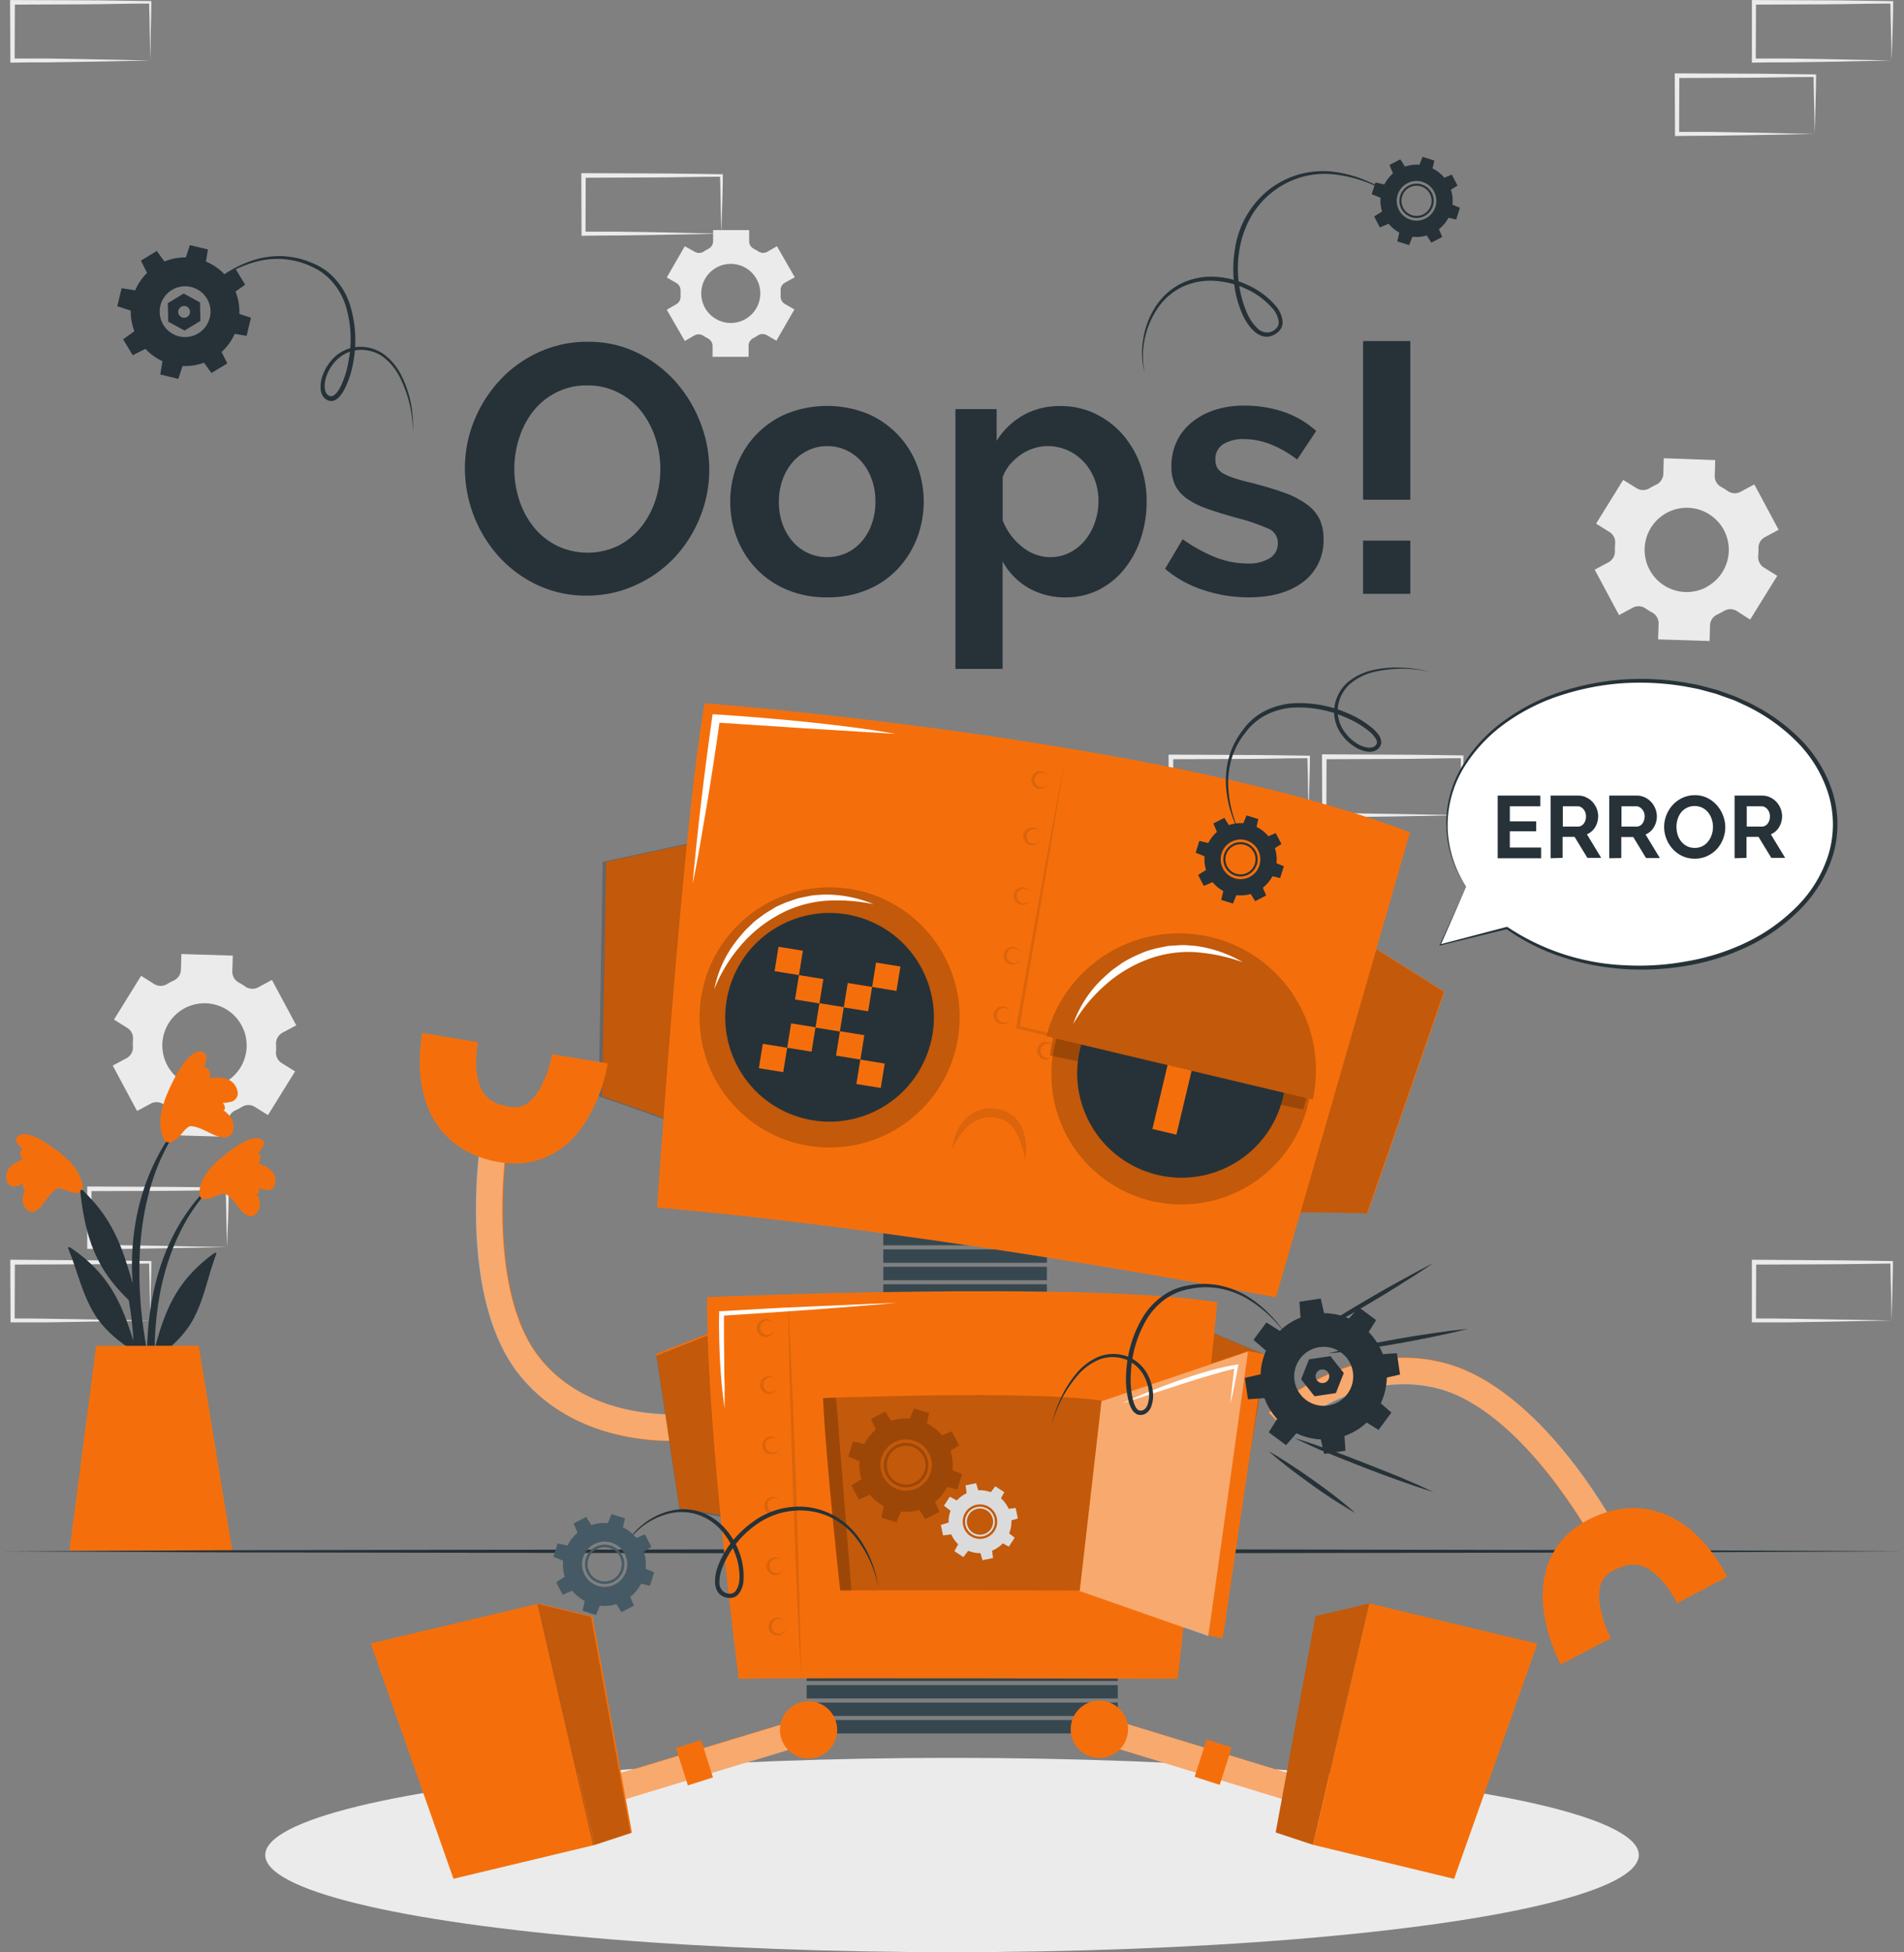 <svg xmlns="http://www.w3.org/2000/svg" viewBox="0 0 413.25 423.54"><rect x="0" y="0" width="413.25" height="423.54" fill="#808080" stroke="none"/><defs><style>.cls-1{fill:#ebebeb;}.cls-2{fill:#263238;}.cls-3,.cls-4{fill:#f46f0c;}.cls-4,.cls-7{opacity:0.1;}.cls-5{fill:#37474f;}.cls-10,.cls-6{opacity:0.2;}.cls-8,.cls-9{fill:#fff;}.cls-9{opacity:0.4;}.cls-11{fill:#dbdbdb;}.cls-12{fill:#455a64;}</style></defs><g id="Background_Complete" data-name="Background Complete"><path class="cls-1" d="M92.64,317.14l-14.84.28-7.51.12c-2.51,0-5,0-7.55,0H62.3v-.45l0-12.63V304h.5l14.95.07c5,0,10,.11,15,.16h.27v.27c0,2.14-.09,4.27-.13,6.38Zm0,0-.15-6.37c0-2.1-.11-4.19-.13-6.26l.28.27c-5,.06-10,.16-15,.17L62.74,305l.5-.5-.05,12.63-.45-.44c2.47,0,4.93,0,7.4.05l7.43.12Z" transform="translate(-43.37 -46.58)"/><path class="cls-1" d="M76,333.07l-14.83.28-7.52.12c-2.51,0-5,0-7.55,0h-.44v-.45l-.06-12.63v-.5h.5L61,320c5,0,10,.12,14.95.17h.27v.27c0,2.14-.08,4.27-.13,6.38Zm0,0-.14-6.37c0-2.1-.11-4.19-.13-6.26l.27.27c-5,.06-10,.16-14.95.17l-14.95.06.5-.5-.05,12.63-.45-.44c2.47,0,4.93,0,7.4.05l7.44.12Z" transform="translate(-43.37 -46.58)"/><path class="cls-1" d="M76,59.71,61.13,60l-7.52.11c-2.51,0-5,0-7.55.06h-.44v-.45l-.06-12.63v-.5h.5L61,46.64c5,0,10,.12,14.95.17h.27v.27c0,2.14-.08,4.27-.13,6.38Zm0,0-.14-6.37c0-2.1-.11-4.19-.13-6.26l.27.27c-5,0-10,.16-14.95.17l-14.95.06.5-.5-.05,12.63-.45-.44c2.47,0,4.93,0,7.4,0l7.44.12Z" transform="translate(-43.37 -46.58)"/><path class="cls-1" d="M453.94,59.71,439.1,60l-7.51.11c-2.51,0-5,0-7.55.06h-.44v-.45l0-12.63v-.5h.5l14.95.06c5,0,10,.12,14.95.17h.27v.27c0,2.14-.09,4.27-.13,6.38Zm0,0-.14-6.37c-.05-2.1-.12-4.19-.14-6.26l.28.27c-5,0-10,.16-14.95.17L424,47.58l.5-.5-.05,12.63-.45-.44c2.47,0,4.93,0,7.4,0l7.43.12Z" transform="translate(-43.37 -46.58)"/><path class="cls-1" d="M437.26,75.64l-14.83.28-7.52.11c-2.51,0-5,0-7.55.06h-.44v-.45L406.86,63v-.5h.5l14.95.06c5,0,10,.12,14.95.17h.28V63c0,2.14-.08,4.27-.13,6.38Zm0,0-.14-6.37c-.05-2.11-.11-4.19-.13-6.26l.27.27c-5,0-10,.16-14.95.17l-14.95.06.5-.5-.05,12.63-.45-.44c2.47,0,4.93,0,7.4,0l7.44.12Z" transform="translate(-43.37 -46.58)"/><path class="cls-1" d="M360.69,223.44l-14.83.28-7.52.11c-2.51,0-5,0-7.54,0h-.45v-.45l-.05-12.64v-.5h.51l14.94.07c5,0,10,.11,14.95.16H361v.27c0,2.14-.08,4.27-.13,6.38Zm0,0-.14-6.38c-.05-2.1-.11-4.18-.13-6.26l.27.28c-5,0-10,.16-14.95.16l-14.94.06.49-.5-.05,12.64-.44-.45c2.46,0,4.92,0,7.39.06l7.44.11Z" transform="translate(-43.37 -46.58)"/><path class="cls-1" d="M344,239.37l-14.83.28-7.51.11c-2.51.05-5,0-7.55.05h-.45v-.45l-.05-12.64v-.5h.5l14.95.07c5,0,10,.11,14.94.16h.28v.27c0,2.14-.09,4.27-.13,6.38Zm0,0-.14-6.38c0-2.1-.11-4.18-.13-6.26l.27.28c-5,.05-10,.16-14.94.16l-14.95.06.5-.5-.06,12.64-.44-.45c2.46,0,4.93,0,7.4.06l7.43.11Z" transform="translate(-43.37 -46.58)"/><path class="cls-1" d="M327.4,223.44l-14.83.28-7.51.11c-2.51,0-5,0-7.55,0h-.45v-.45L297,210.8v-.5h.51l14.94.07c5,0,10,.11,14.95.16h.28v.27c0,2.14-.09,4.27-.13,6.38Zm0,0-.14-6.38c0-2.1-.11-4.18-.13-6.26l.27.28c-5,0-10,.16-14.95.16l-14.94.06.5-.5L298,223.44l-.44-.45c2.46,0,4.92,0,7.4.06l7.43.11Z" transform="translate(-43.37 -46.58)"/><path class="cls-1" d="M453.94,333.07l-14.84.28-7.51.12c-2.51,0-5,0-7.55,0h-.44v-.45l0-12.63v-.5h.5L439,320c5,0,10,.12,14.95.17h.27v.27c0,2.14-.09,4.27-.13,6.38Zm0,0-.14-6.37c-.05-2.1-.12-4.19-.14-6.26l.28.27c-5,.06-10,.16-14.95.17l-14.95.06.5-.5-.05,12.63-.45-.44c2.47,0,4.93,0,7.4.05l7.43.12Z" transform="translate(-43.37 -46.58)"/><path class="cls-1" d="M199.93,97.28l-14.84.28-7.51.11c-2.51,0-5,0-7.55.06h-.44v-.45l-.05-12.63v-.5h.5l14.95.06c5,0,10,.11,15,.17h.27v.27c0,2.14-.09,4.27-.13,6.37Zm0,0-.15-6.37c0-2.11-.11-4.19-.13-6.26l.28.27c-5,0-10,.16-15,.16L170,85.15l.5-.5-.05,12.63-.45-.44c2.47,0,4.93,0,7.4,0l7.43.11Z" transform="translate(-43.37 -46.58)"/><path class="cls-1" d="M423.23,181l5.88-9.49-2.9-1.8a2.67,2.67,0,0,1-1.24-2.5,15.44,15.44,0,0,0,.06-1.67,2.65,2.65,0,0,1,1.38-2.41l3-1.61-5.28-9.85-3,1.62a2.66,2.66,0,0,1-2.77-.18,16,16,0,0,0-1.42-.88,2.66,2.66,0,0,1-1.4-2.41l.11-3.42L404.48,146l-.1,3.43a2.67,2.67,0,0,1-1.56,2.31c-.24.11-.49.24-.73.37s-.48.26-.71.4a2.65,2.65,0,0,1-2.78,0l-2.93-1.81-5.88,9.49,2.91,1.81a2.66,2.66,0,0,1,1.23,2.5,13.1,13.1,0,0,0-.05,1.66,2.68,2.68,0,0,1-1.39,2.41l-3,1.61,5.28,9.85,3-1.62a2.66,2.66,0,0,1,2.77.18,16,16,0,0,0,1.42.88,2.65,2.65,0,0,1,1.4,2.4l-.11,3.43,11.17.35.1-3.43a2.65,2.65,0,0,1,1.55-2.3l.74-.38c.25-.13.49-.26.72-.4a2.67,2.67,0,0,1,2.79,0Zm-9.46-7.05a9.14,9.14,0,1,1,3.75-12.38A9.14,9.14,0,0,1,413.77,173.92Z" transform="translate(-43.37 -46.58)"/><path class="cls-1" d="M101.53,288.51l5.89-9.49-2.91-1.8a2.66,2.66,0,0,1-1.23-2.5,15.45,15.45,0,0,0,0-1.67,2.66,2.66,0,0,1,1.39-2.41l3-1.61-5.28-9.85-3,1.62a2.68,2.68,0,0,1-2.78-.18,13.94,13.94,0,0,0-1.42-.88,2.68,2.68,0,0,1-1.4-2.41l.11-3.42-11.16-.35-.1,3.43a2.67,2.67,0,0,1-1.56,2.32c-.25.11-.49.24-.74.37s-.48.26-.71.4a2.63,2.63,0,0,1-2.77,0L74,258.29l-5.89,9.49L71,269.59a2.64,2.64,0,0,1,1.23,2.5c0,.55-.06,1.1,0,1.66a2.66,2.66,0,0,1-1.39,2.41l-3,1.61,5.28,9.85,3-1.62a2.68,2.68,0,0,1,2.78.18,13.71,13.71,0,0,0,1.41.87,2.68,2.68,0,0,1,1.4,2.41l-.1,3.43,11.16.34.11-3.42a2.66,2.66,0,0,1,1.55-2.31c.25-.11.49-.24.74-.37s.48-.26.71-.41a2.65,2.65,0,0,1,2.79,0Zm-9.45-7.05a9.15,9.15,0,1,1,3.74-12.38A9.14,9.14,0,0,1,92.08,281.46Z" transform="translate(-43.37 -46.58)"/><path class="cls-1" d="M215.87,106.74,212,100l-2.08,1.2a1.85,1.85,0,0,1-1.95-.07,11,11,0,0,0-1-.58,1.85,1.85,0,0,1-1-1.65v-2.4h-7.82v2.4a1.87,1.87,0,0,1-1,1.65c-.35.18-.69.37-1,.58a1.85,1.85,0,0,1-2,.07L192,100l-3.91,6.78,2.08,1.2a1.85,1.85,0,0,1,.91,1.72c0,.19,0,.39,0,.58s0,.38,0,.58a1.82,1.82,0,0,1-.9,1.71l-2.09,1.21,3.91,6.78,2.08-1.2a1.85,1.85,0,0,1,1.95.07,11,11,0,0,0,1,.58,1.87,1.87,0,0,1,1,1.65V124h7.82v-2.4a1.85,1.85,0,0,1,1-1.65c.35-.18.68-.37,1-.58a1.85,1.85,0,0,1,1.95-.07l2.08,1.2,3.91-6.78-2.08-1.2a1.85,1.85,0,0,1-.91-1.72c0-.19,0-.39,0-.58s0-.39,0-.58a1.85,1.85,0,0,1,.91-1.72Zm-7.48,3.5a6.41,6.41,0,1,1-6.41-6.41A6.41,6.41,0,0,1,208.39,110.24Z" transform="translate(-43.37 -46.58)"/></g><g id="Plant"><path class="cls-2" d="M88.84,303.84c-13.07,12.79-15.27,32.59-12.51,49.92.07.4.68.29.68-.08,0-3.95-.12-7.86-.11-11.76.07-.17.13-.34.2-.52,3.41-2.48,6.55-5.28,8.49-9.12,2.18-4.29,3-9.14,4.71-13.62.16-.43-.3-.3-.6-.08-8,5.86-10.48,12.17-12.76,20.6a69.79,69.79,0,0,1,1.38-13.13c1.72-8,5.11-15.93,10.86-21.86C89.4,304,89.06,303.61,88.84,303.84Z" transform="translate(-43.37 -46.58)"/><path class="cls-3" d="M91.29,305.33c2.25.08,3.66,3.67,5.41,4.72a1.68,1.68,0,0,0,2.48-.39c1.74-2.42-.64-5.41-2.88-7.09,1.6.66,2.93,1.82,4.65,2.15a1.64,1.64,0,0,0,2.11-1.26c.76-3.31-3.39-4.77-6.23-4.84,1.38-1,5.33-3.57,3.23-4.85s-6.76,2.44-8.27,3.67c-2.23,1.8-4.88,4.5-5,7.32C86.68,308.05,89.56,306,91.29,305.33Z" transform="translate(-43.37 -46.58)"/><path class="cls-4" d="M91.29,305.33c2.25.08,3.66,3.67,5.41,4.72a1.68,1.68,0,0,0,2.48-.39c1.74-2.42-.64-5.41-2.88-7.09,1.6.66,2.93,1.82,4.65,2.15a1.64,1.64,0,0,0,2.11-1.26c.76-3.31-3.39-4.77-6.23-4.84,1.38-1,5.33-3.57,3.23-4.85s-6.76,2.44-8.27,3.67c-2.23,1.8-4.88,4.5-5,7.32C86.68,308.05,89.56,306,91.29,305.33Z" transform="translate(-43.37 -46.58)"/><path class="cls-3" d="M90.64,305.89c2.88-1.31,8.4.57,8.87-.52.95-2.21-3.46-3.73-5.85-4,2.2-.59,6.4-1.54,6.27-3.65-.16-2.59-6.44-.36-9.63,2.08-4,3.07-4,6-3.32,6.63C87.89,307.22,90.17,306.1,90.64,305.89Z" transform="translate(-43.37 -46.58)"/><path class="cls-2" d="M59.07,302.57c13.55,12.29,16.49,32,14.4,49.42-.06.39-.67.31-.68-.06-.15-3.95-.18-7.86-.34-11.75-.08-.18-.15-.34-.22-.52-3.51-2.35-6.75-5-8.83-8.79-2.35-4.21-3.39-9-5.23-13.43-.17-.42.29-.32.6-.11,8.17,5.56,10.94,11.77,13.54,20.11a71.38,71.38,0,0,0-1.88-13.07c-2-7.93-5.72-15.72-11.69-21.44C58.52,302.71,58.84,302.36,59.07,302.57Z" transform="translate(-43.37 -46.58)"/><path class="cls-3" d="M56.68,304.16c-2.25.16-3.52,3.8-5.23,4.92a1.68,1.68,0,0,1-2.49-.3c-1.83-2.35.43-5.43,2.61-7.19-1.58.72-2.86,1.93-4.57,2.32a1.62,1.62,0,0,1-2.15-1.18c-.89-3.27,3.2-4.9,6-5.07-1.41-.91-5.46-3.36-3.41-4.72s6.85,2.18,8.41,3.35c2.29,1.71,5,4.31,5.25,7.12C61.38,306.7,58.43,304.78,56.68,304.16Z" transform="translate(-43.37 -46.58)"/><path class="cls-4" d="M56.68,304.16c-2.25.16-3.52,3.8-5.23,4.92a1.68,1.68,0,0,1-2.49-.3c-1.83-2.35.43-5.43,2.61-7.19-1.58.72-2.86,1.93-4.57,2.32a1.62,1.62,0,0,1-2.15-1.18c-.89-3.27,3.2-4.9,6-5.07-1.41-.91-5.46-3.36-3.41-4.72s6.85,2.18,8.41,3.35c2.29,1.71,5,4.31,5.25,7.12C61.38,306.7,58.43,304.78,56.68,304.16Z" transform="translate(-43.37 -46.58)"/><path class="cls-3" d="M57.35,304.69c-2.93-1.2-8.37.89-8.88-.18-1-2.18,3.31-3.86,5.68-4.25-2.21-.51-6.45-1.29-6.4-3.41.06-2.59,6.43-.61,9.7,1.71,4.13,2.92,4.21,5.88,3.57,6.5C60.15,305.91,57.83,304.88,57.35,304.69Z" transform="translate(-43.37 -46.58)"/><path class="cls-2" d="M72.93,335a132.49,132.49,0,0,0,4.2,19.42.49.49,0,0,0,1-.19c-.89-6-2.51-11.86-3.4-17.85a89.21,89.21,0,0,1-1-18.32c.57-10.09,3.31-20.83,9.89-28.72.14-.19-.16-.45-.31-.28C70,304.46,72.13,323.3,72.15,325c-1.87-6.36-3.79-13.65-10.85-20.13-.31-.28-.54-.15-.49.33,1.26,11.8,4.54,18,11.38,24.27C72.39,331.33,72.63,333.19,72.93,335Z" transform="translate(-43.37 -46.58)"/><path class="cls-3" d="M83.65,291.14c2.37-1.06,5.64,2,8,2.17A1.94,1.94,0,0,0,94,291.66c.59-3.39-3.39-5.3-6.56-5.9,2-.13,4,.41,5.92-.12a1.87,1.87,0,0,0,1.54-2.37C94,279.46,89,280,86,281.38c.94-1.69,3.73-6.38.91-6.65s-5.79,5.93-6.74,8c-1.4,3-2.79,7.12-1.48,10.09C80.23,296.27,82.2,292.72,83.65,291.14Z" transform="translate(-43.37 -46.58)"/><path class="cls-4" d="M83.65,291.14c2.37-1.06,5.64,2,8,2.17A1.94,1.94,0,0,0,94,291.66c.59-3.39-3.39-5.3-6.56-5.9,2-.13,4,.41,5.92-.12a1.87,1.87,0,0,0,1.54-2.37C94,279.46,89,280,86,281.38c.94-1.69,3.73-6.38.91-6.65s-5.79,5.93-6.74,8c-1.4,3-2.79,7.12-1.48,10.09C80.23,296.27,82.2,292.72,83.65,291.14Z" transform="translate(-43.37 -46.58)"/><path class="cls-3" d="M83.25,292c2.33-2.8,9-3.63,8.94-5-.12-2.77-5.47-2.13-8.09-1.23,2-1.73,5.86-4.82,4.67-6.95-1.47-2.6-6.88,2.87-9,7-2.61,5.21-1.09,8.28-.1,8.56C81.07,294.81,82.87,292.5,83.25,292Z" transform="translate(-43.37 -46.58)"/><path class="cls-3" d="M64.25,338.58,58.44,383H93.81c-.72-3.93-7.31-44.46-7.31-44.46Z" transform="translate(-43.37 -46.58)"/></g><g id="Floor"><polygon class="cls-2" points="0 336.56 51.66 336.32 103.31 336.23 206.63 336.06 309.94 336.23 361.6 336.32 413.25 336.56 361.6 336.81 309.94 336.9 206.63 337.06 103.31 336.89 51.66 336.81 0 336.56"/></g><g id="Shadow"><ellipse class="cls-1" cx="206.63" cy="402.46" rx="149.06" ry="21.08"/></g><g id="_404_Error" data-name="404 Error"><path class="cls-2" d="M170.74,175.8a24.63,24.63,0,0,1-10.82-2.34,26.36,26.36,0,0,1-8.33-6.19,28.65,28.65,0,0,1-7.31-19,27.38,27.38,0,0,1,2-10.41,28.72,28.72,0,0,1,5.58-8.79,26.58,26.58,0,0,1,8.45-6.08A25.15,25.15,0,0,1,171,120.73a23.94,23.94,0,0,1,10.75,2.41,27,27,0,0,1,8.3,6.31,29.27,29.27,0,0,1,5.35,8.87,28,28,0,0,1,1.91,10.1,27.37,27.37,0,0,1-2,10.36,28.06,28.06,0,0,1-5.5,8.72,26.47,26.47,0,0,1-8.42,6A25,25,0,0,1,170.74,175.8ZM155,148.27a21.64,21.64,0,0,0,1.07,6.8,18.11,18.11,0,0,0,3.1,5.81,15.24,15.24,0,0,0,5,4.06,15.39,15.39,0,0,0,13.46,0,15.29,15.29,0,0,0,5-4.17,18.57,18.57,0,0,0,3.06-5.85,21.67,21.67,0,0,0,1-6.61,21.13,21.13,0,0,0-1.11-6.81,18.78,18.78,0,0,0-3.13-5.81,15.08,15.08,0,0,0-5-4,14.52,14.52,0,0,0-6.62-1.49,14.37,14.37,0,0,0-6.81,1.57,15,15,0,0,0-5,4.13,18.67,18.67,0,0,0-3,5.81A21.69,21.69,0,0,0,155,148.27Z" transform="translate(-43.37 -46.58)"/><path class="cls-2" d="M222.9,176.18a22,22,0,0,1-8.79-1.68,19.78,19.78,0,0,1-6.62-4.55,20.2,20.2,0,0,1-4.17-6.62,21.56,21.56,0,0,1-1.45-7.88,21.78,21.78,0,0,1,1.45-7.95,20.05,20.05,0,0,1,4.17-6.61,19.8,19.8,0,0,1,6.62-4.56,23.76,23.76,0,0,1,17.55,0A19.84,19.84,0,0,1,242.4,147.5a22.18,22.18,0,0,1,0,15.83,20.43,20.43,0,0,1-4.13,6.62,19.27,19.27,0,0,1-6.57,4.55A22.06,22.06,0,0,1,222.9,176.18Zm-10.48-20.73a13.84,13.84,0,0,0,.81,4.86,11.86,11.86,0,0,0,2.21,3.79,10,10,0,0,0,3.33,2.48,10.13,10.13,0,0,0,8.26,0,10,10,0,0,0,3.33-2.48,11.74,11.74,0,0,0,2.21-3.83,14.17,14.17,0,0,0,.81-4.89,14,14,0,0,0-.81-4.82,11.69,11.69,0,0,0-2.21-3.82,10,10,0,0,0-3.33-2.49,9.69,9.69,0,0,0-4.13-.88,9.43,9.43,0,0,0-4.13.92,10.49,10.49,0,0,0-3.33,2.52,11.74,11.74,0,0,0-2.21,3.83A13.92,13.92,0,0,0,212.42,155.45Z" transform="translate(-43.37 -46.58)"/><path class="cls-2" d="M274.75,176.18a15.83,15.83,0,0,1-8.26-2.1,15,15,0,0,1-5.51-5.7V191.7H250.74V135.34h8.94v6.88a16.44,16.44,0,0,1,5.74-5.54,16,16,0,0,1,8.11-2A17.08,17.08,0,0,1,281,136.3a18.45,18.45,0,0,1,5.93,4.43,20.57,20.57,0,0,1,3.9,6.58,22.7,22.7,0,0,1,1.41,8,25.09,25.09,0,0,1-1.3,8.18,20.77,20.77,0,0,1-3.63,6.66,16.81,16.81,0,0,1-5.54,4.43A15.53,15.53,0,0,1,274.75,176.18Zm-3.44-8.72a9.29,9.29,0,0,0,4.25-1,10.53,10.53,0,0,0,3.32-2.68,12.48,12.48,0,0,0,2.14-3.9,14,14,0,0,0,.77-4.59,13,13,0,0,0-.84-4.7,11.8,11.8,0,0,0-2.34-3.79,10.71,10.71,0,0,0-3.52-2.52,10.53,10.53,0,0,0-4.39-.92,9.6,9.6,0,0,0-3,.5,10.41,10.41,0,0,0-2.83,1.41,12.86,12.86,0,0,0-2.34,2.14A9,9,0,0,0,261,150.1v9.41a13.69,13.69,0,0,0,4.21,5.7A9.65,9.65,0,0,0,271.31,167.46Z" transform="translate(-43.37 -46.58)"/><path class="cls-2" d="M314.37,176.18a31,31,0,0,1-9.87-1.61,24.25,24.25,0,0,1-8.26-4.58l3.82-6.43a33.12,33.12,0,0,0,7.16,3.94,19.19,19.19,0,0,0,6.92,1.34,8.72,8.72,0,0,0,4.82-1.15,3.69,3.69,0,0,0,1.75-3.29,3.27,3.27,0,0,0-2.06-3.13,44.15,44.15,0,0,0-6.73-2.3q-3.9-1.07-6.65-2.06a17,17,0,0,1-4.44-2.26,7.76,7.76,0,0,1-2.45-2.9,9.29,9.29,0,0,1-.76-3.94,12.48,12.48,0,0,1,1.18-5.51,12,12,0,0,1,3.33-4.17,15.55,15.55,0,0,1,5-2.64,20.39,20.39,0,0,1,6.23-.91,26.67,26.67,0,0,1,8.45,1.3,20.54,20.54,0,0,1,7.23,4.2l-4.13,6.2a24.09,24.09,0,0,0-5.93-3.37,16.26,16.26,0,0,0-5.69-1.07,8.26,8.26,0,0,0-4.36,1.07,3.72,3.72,0,0,0-1.76,3.44,3.32,3.32,0,0,0,.42,1.76,3.75,3.75,0,0,0,1.34,1.23,13.24,13.24,0,0,0,2.41,1c1,.33,2.23.67,3.7,1q4.14,1.08,7.08,2.14A19.47,19.47,0,0,1,327,156a8.8,8.8,0,0,1,2.75,3.17,9.71,9.71,0,0,1,.88,4.32,11.15,11.15,0,0,1-4.36,9.3C323.32,175.05,319.36,176.18,314.37,176.18Z" transform="translate(-43.37 -46.58)"/><path class="cls-2" d="M339.22,155V120.58h10.25V155Zm0,20.42V163.87h10.25v11.55Z" transform="translate(-43.37 -46.58)"/></g><g id="Robot"><rect class="cls-5" x="191.71" y="267.27" width="35.51" height="2.91"/><rect class="cls-5" x="191.71" y="271.06" width="35.51" height="2.91"/><rect class="cls-5" x="191.71" y="274.84" width="35.51" height="2.91"/><rect class="cls-5" x="191.71" y="278.63" width="35.51" height="2.91"/><rect class="cls-5" x="191.71" y="282.42" width="35.51" height="2.91"/><rect class="cls-5" x="175.08" y="358.01" width="67.52" height="2.91"/><rect class="cls-5" x="175.08" y="361.8" width="67.52" height="2.91"/><rect class="cls-5" x="175.08" y="365.59" width="67.52" height="2.91"/><rect class="cls-5" x="175.08" y="369.38" width="67.52" height="2.91"/><rect class="cls-5" x="175.08" y="373.17" width="67.52" height="2.91"/><path class="cls-3" d="M188.83,289.8c0-.39-14.77-5.36-14.77-5.36l.87-50.88,19.64-4.22Z" transform="translate(-43.37 -46.58)"/><path class="cls-6" d="M188.08,289.8c0-.39-14.78-5.36-14.78-5.36l.88-50.88,19.64-4.22Z" transform="translate(-43.37 -46.58)"/><path class="cls-3" d="M324.49,309.77c.1-.38,15.72.06,15.72.06l16.69-48.08-17-10.71Z" transform="translate(-43.37 -46.58)"/><path class="cls-6" d="M324.35,309.77c.1-.38,15.71.06,15.71.06l16.69-48.08-17-10.71Z" transform="translate(-43.37 -46.58)"/><path class="cls-3" d="M186,308.54s5.49-82.3,10.31-109.38c0,0,99.42,7.52,153.09,28,0,0-27.67,96.12-29.1,100.89C320.28,328.09,250.27,314.3,186,308.54Z" transform="translate(-43.37 -46.58)"/><path class="cls-7" d="M274.72,210.15q-2.42,14.86-4.94,29.72l-5.13,29.67-.27-.41L297.69,277l16.64,4,16.61,4.11-16.7-3.74-16.69-3.81-33.34-7.79-.34-.08.06-.34,5.31-29.65Q271.91,225,274.72,210.15Z" transform="translate(-43.37 -46.58)"/><path class="cls-7" d="M271.07,215.8a2,2,0,0,1-1.75,1.94,2,2,0,0,1-1.46-.48,2,2,0,0,1-.66-1.46,2,2,0,0,1,.66-1.46,1.94,1.94,0,0,1,3.21,1.46Zm0,0a1.6,1.6,0,0,0-.55-1.19,1.57,1.57,0,1,0,0,2.39A1.64,1.64,0,0,0,271.07,215.8Z" transform="translate(-43.37 -46.58)"/><path class="cls-7" d="M269.32,228.05a1.93,1.93,0,0,1-1.74,1.93,1.92,1.92,0,0,1-2.12-1.93,1.94,1.94,0,0,1,.65-1.46,2,2,0,0,1,1.47-.48A2,2,0,0,1,269.32,228.05Zm0,0a1.6,1.6,0,0,0-.55-1.2,1.57,1.57,0,0,0-1.19-.36,1.57,1.57,0,0,0,0,3.12,1.56,1.56,0,0,0,1.74-1.56Z" transform="translate(-43.37 -46.58)"/><path class="cls-7" d="M267.17,241a1.93,1.93,0,0,1-1.74,1.93,2,2,0,0,1-1.47-3.4,2,2,0,0,1,1.47-.47A1.94,1.94,0,0,1,267.17,241Zm0,0a1.6,1.6,0,0,0-.55-1.2,1.57,1.57,0,0,0-1.19-.36,1.57,1.57,0,0,0,0,3.12,1.62,1.62,0,0,0,1.19-.37A1.56,1.56,0,0,0,267.17,241Z" transform="translate(-43.37 -46.58)"/><path class="cls-7" d="M265,253.93a1.94,1.94,0,0,1-1.74,1.93,1.94,1.94,0,1,1,0-3.87A1.94,1.94,0,0,1,265,253.93Zm0,0a1.6,1.6,0,0,0-.55-1.2,1.57,1.57,0,0,0-1.19-.36,1.57,1.57,0,0,0,0,3.12,1.62,1.62,0,0,0,1.19-.37A1.6,1.6,0,0,0,265,253.93Z" transform="translate(-43.37 -46.58)"/><path class="cls-7" d="M272.35,274.56a1.94,1.94,0,1,1-1.75-1.93A1.94,1.94,0,0,1,272.35,274.56Zm0,0a1.64,1.64,0,0,0-.55-1.2,1.62,1.62,0,0,0-1.2-.36,1.57,1.57,0,1,0,1.2,2.76A1.64,1.64,0,0,0,272.35,274.56Z" transform="translate(-43.37 -46.58)"/><path class="cls-7" d="M284.56,277.54a1.94,1.94,0,0,1-3.21,1.46,1.94,1.94,0,0,1,0-2.92,2,2,0,0,1,1.46-.47A1.93,1.93,0,0,1,284.56,277.54Zm0,0a1.6,1.6,0,0,0-.55-1.2,1.62,1.62,0,0,0-1.2-.36,1.57,1.57,0,1,0,1.2,2.76A1.6,1.6,0,0,0,284.56,277.54Z" transform="translate(-43.37 -46.58)"/><path class="cls-7" d="M296.77,280.52a1.93,1.93,0,0,1-3.2,1.46,2,2,0,0,1-.66-1.46,1.94,1.94,0,0,1,.65-1.46,2,2,0,0,1,1.47-.47A1.93,1.93,0,0,1,296.77,280.52Zm0,0a1.59,1.59,0,0,0-.54-1.2A1.64,1.64,0,0,0,295,279a1.57,1.57,0,0,0,0,3.12,1.63,1.63,0,0,0,1.2-.36A1.59,1.59,0,0,0,296.77,280.52Z" transform="translate(-43.37 -46.58)"/><path class="cls-7" d="M309,283.5a1.94,1.94,0,0,1-3.21,1.46,2,2,0,0,1-.66-1.46,2,2,0,0,1,.66-1.46,2,2,0,0,1,1.46-.48A2,2,0,0,1,309,283.5Zm0,0a1.64,1.64,0,0,0-.55-1.2,1.57,1.57,0,1,0-1.2,2.76,1.62,1.62,0,0,0,1.2-.36A1.64,1.64,0,0,0,309,283.5Z" transform="translate(-43.37 -46.58)"/><path class="cls-7" d="M321.2,286.61a2,2,0,0,1-1.89,1.79,2,2,0,0,1-1.43-.58,1.95,1.95,0,0,1,.23-2.91,1.92,1.92,0,0,1,1.49-.36A2,2,0,0,1,321.2,286.61Zm0,0a1.6,1.6,0,0,0-.46-1.23,1.57,1.57,0,1,0-.18,2.38A1.6,1.6,0,0,0,321.2,286.61Z" transform="translate(-43.37 -46.58)"/><path class="cls-7" d="M262.87,266.86a1.94,1.94,0,0,1-1.74,1.94,2.05,2.05,0,0,1-1.47-.47,1.94,1.94,0,0,1,1.47-3.4A1.94,1.94,0,0,1,262.87,266.86Zm0,0a1.6,1.6,0,0,0-.55-1.19,1.57,1.57,0,1,0,0,2.39A1.6,1.6,0,0,0,262.87,266.86Z" transform="translate(-43.37 -46.58)"/><circle class="cls-6" cx="223.43" cy="267.31" r="28.23" transform="translate(-164.81 171.35) rotate(-41.96)"/><circle class="cls-2" cx="223.43" cy="267.31" r="22.64" transform="translate(-149.04 335.06) rotate(-69.27)"/><rect class="cls-3" x="216.31" y="258.54" width="5.36" height="5.36" transform="translate(1.22 -78.24) rotate(9.2)"/><rect class="cls-3" x="211.87" y="252.39" width="5.36" height="5.36" transform="translate(0.18 -77.61) rotate(9.2)"/><rect class="cls-3" x="233.04" y="255.82" width="5.36" height="5.36" transform="translate(1 -80.95) rotate(9.2)"/><rect class="cls-3" x="208.46" y="273.44" width="5.36" height="5.36" transform="translate(3.5 -76.79) rotate(9.2)"/><rect class="cls-3" x="229.63" y="276.87" width="5.36" height="5.36" transform="translate(4.32 -80.13) rotate(9.2)"/><rect class="cls-3" x="214.61" y="269" width="5.36" height="5.36" transform="translate(2.87 -77.83) rotate(9.2)"/><rect class="cls-3" x="220.75" y="264.63" width="5.36" height="5.36" transform="translate(2.25 -78.87) rotate(9.2)"/><rect class="cls-3" x="226.89" y="260.25" width="5.36" height="5.36" transform="translate(1.63 -79.91) rotate(9.2)"/><rect class="cls-3" x="225.2" y="270.72" width="5.36" height="5.36" transform="translate(3.29 -79.51) rotate(9.2)"/><circle class="cls-3" cx="299.19" cy="279.14" r="28.23" transform="translate(-149.73 287.05) rotate(-50.67)"/><circle class="cls-6" cx="299.8" cy="279.68" r="28.23" transform="translate(-149.92 287.73) rotate(-50.67)"/><path class="cls-6" d="M326.66,285.67c-.13.56-.28,1.09-.44,1.63l-55-11.74c.13-1,.3-2,.53-2.95a28.24,28.24,0,1,1,54.94,13.06Z" transform="translate(-43.37 -46.58)"/><circle class="cls-2" cx="299.8" cy="279.48" r="22.64" transform="translate(-127.94 90.6) rotate(-22.68)"/><rect class="cls-3" x="296.51" y="265.8" width="5.36" height="26.69" transform="translate(29.28 -108.19) rotate(13.37)"/><path class="cls-3" d="M328.3,285.14,270.5,271.4a29.71,29.71,0,0,1,57.8,13.74Z" transform="translate(-43.37 -46.58)"/><path class="cls-6" d="M328.3,285.14,270.5,271.4a29.71,29.71,0,0,1,57.8,13.74Z" transform="translate(-43.37 -46.58)"/><path class="cls-7" d="M250.07,295.92a10.51,10.51,0,0,1,2.61-6.35,7.67,7.67,0,0,1,3.07-2.07,8.66,8.66,0,0,1,3.7-.41,6.9,6.9,0,0,1,5.8,4.33,11.49,11.49,0,0,1,.59,6.85,18,18,0,0,0-2-6.14,5.88,5.88,0,0,0-4.61-3.06,7.06,7.06,0,0,0-5.49,1.61A14.78,14.78,0,0,0,250.07,295.92Z" transform="translate(-43.37 -46.58)"/><path class="cls-8" d="M193.72,238.34c.23-3,.57-6,.86-9s.65-6,1-9,.74-6,1.12-9,.81-6,1.22-9l.1-.8.81.05q9.78.61,19.51,1.61c3.24.33,6.48.71,9.72,1.12s6.47.9,9.68,1.48l-19.52-1.2-19.49-1.27.91-.74c-.44,3-.85,6-1.32,9s-.92,6-1.42,8.95-1,5.95-1.52,8.93S194.33,235.38,193.72,238.34Z" transform="translate(-43.37 -46.58)"/><path class="cls-8" d="M198.41,261.16a24.55,24.55,0,0,1,4.52-10.09c.55-.76,1.18-1.46,1.78-2.18s1.33-1.33,2-2,1.47-1.18,2.22-1.75,1.58-1,2.39-1.52,1.71-.83,2.57-1.22l2.68-.93,2.78-.57c.93-.14,1.87-.17,2.81-.24A27.3,27.3,0,0,1,233,242.76a38.59,38.59,0,0,0-10.78-.72,25.22,25.22,0,0,0-10.07,3.13,29.14,29.14,0,0,0-8.18,6.75A33.21,33.21,0,0,0,198.41,261.16Z" transform="translate(-43.37 -46.58)"/><path class="cls-8" d="M276.29,268.78a24.78,24.78,0,0,1,5.86-9.37c.65-.67,1.37-1.28,2.07-1.91s1.5-1.13,2.26-1.69,1.61-1,2.44-1.43,1.71-.8,2.58-1.17,1.8-.59,2.7-.86l2.79-.55,2.83-.18c.94,0,1.88.1,2.82.16a27.19,27.19,0,0,1,10.47,3.56,38.91,38.91,0,0,0-10.58-2.2,25.25,25.25,0,0,0-10.4,1.71,29.45,29.45,0,0,0-9,5.55A33.57,33.57,0,0,0,276.29,268.78Z" transform="translate(-43.37 -46.58)"/><path class="cls-3" d="M189.14,359.25c-7.23,0-23.06-1.62-33.25-14.72-13-16.76-8.32-48.92-8.12-50.28l5.66.86c0,.31-4.54,31.09,7,45.9,11.26,14.48,31.69,12.41,31.89,12.38l.65,5.69C192.72,359.1,191.32,359.25,189.14,359.25Z" transform="translate(-43.37 -46.58)"/><path class="cls-9" d="M189,359.17c-7.23,0-23.06-1.63-33.25-14.73-13-16.76-8.32-48.91-8.12-50.27l5.66.86c-.05.31-4.54,31.09,7,45.9,11.26,14.48,31.69,12.4,31.89,12.38l.65,5.68A34,34,0,0,1,189,359.17Z" transform="translate(-43.37 -46.58)"/><path class="cls-3" d="M155.1,299a19,19,0,0,1-3.16-.25c-9.55-1.55-13.77-7.26-15.64-11.78S134,277,135,270.68l12.1,2c-.63,3.89-.44,7.32.52,9.65.69,1.66,2,3.66,6.26,4.35,1.94.31,4,.15,6.23-3.16a22.84,22.84,0,0,0,3.06-8.23l12.11,2a35.47,35.47,0,0,1-5,13C166.56,296,161.22,299,155.1,299Z" transform="translate(-43.37 -46.58)"/><path class="cls-3" d="M201.1,375.63c0-.26-10.26-1.89-10.26-1.89l-5-33.41,12.39-4.9Z" transform="translate(-43.37 -46.58)"/><path class="cls-6" d="M201.1,376c0-.26-10.26-1.89-10.26-1.89l-5-33.41,12.39-4.89Z" transform="translate(-43.37 -46.58)"/><path class="cls-3" d="M302.3,375.69c0-.26,10.29-1.66,10.29-1.66l5.71-33.29L306,335.57Z" transform="translate(-43.37 -46.58)"/><path class="cls-6" d="M302.3,375.6c0-.26,10.29-1.67,10.29-1.67l5.71-33.29L306,335.47Z" transform="translate(-43.37 -46.58)"/><path class="cls-3" d="M196.84,328s82.79-3.53,110.75,1.13c0,0-8.21,80.1-8.65,81.66,0,0-82.36-.23-95.23,0C203.71,410.74,196.74,357.47,196.84,328Z" transform="translate(-43.37 -46.58)"/><path class="cls-6" d="M222,349.91s45.19-1.79,60.46.56c0,0-4.49,40.39-4.73,41.18,0,0-45-.11-52,0C225.74,391.65,222.65,364,222,349.91Z" transform="translate(-43.37 -46.58)"/><path class="cls-6" d="M228.16,391.63l-2.43,0S222.65,364,222,349.9l2.83-.1Z" transform="translate(-43.37 -46.58)"/><g class="cls-10"><path d="M241.49,359.87a4.81,4.81,0,1,0,3.14,6A4.81,4.81,0,0,0,241.49,359.87Zm2.58,5.86a4.22,4.22,0,1,1-2.75-5.3A4.22,4.22,0,0,1,244.07,365.73Zm-2.58-5.86a4.81,4.81,0,1,0,3.14,6A4.81,4.81,0,0,0,241.49,359.87Zm2.58,5.86a4.22,4.22,0,1,1-2.75-5.3A4.22,4.22,0,0,1,244.07,365.73Zm-2.58-5.86a4.81,4.81,0,1,0,3.14,6A4.81,4.81,0,0,0,241.49,359.87Zm2.58,5.86a4.22,4.22,0,1,1-2.75-5.3A4.22,4.22,0,0,1,244.07,365.73Zm-1-10.94a10.13,10.13,0,1,0,6.61,12.71A10.14,10.14,0,0,0,243.1,354.79Zm2.25,11.34a5.56,5.56,0,1,1-3.63-7A5.57,5.57,0,0,1,245.35,366.13Zm-.72-.23a4.81,4.81,0,1,0-6,3.14A4.8,4.8,0,0,0,244.63,365.9Zm-.56-.17a4.22,4.22,0,1,1-2.75-5.3A4.22,4.22,0,0,1,244.07,365.73Zm-2.58-5.86a4.81,4.81,0,1,0,3.14,6A4.81,4.81,0,0,0,241.49,359.87Zm2.58,5.86a4.22,4.22,0,1,1-2.75-5.3A4.22,4.22,0,0,1,244.07,365.73Zm-2.58-5.86a4.81,4.81,0,1,0,3.14,6A4.81,4.81,0,0,0,241.49,359.87Zm2.58,5.86a4.22,4.22,0,1,1-2.75-5.3A4.22,4.22,0,0,1,244.07,365.73Z" transform="translate(-43.37 -46.58)"/><polygon points="195.61 327.73 191.9 326.56 191.28 329.25 194.58 330.29 195.61 327.73"/><polygon points="188.94 324.25 187.14 320.79 184.79 322.26 186.39 325.33 188.94 324.25"/><polygon points="186.68 317.06 187.85 313.35 185.15 312.72 184.11 316.03 186.68 317.06"/><polygon points="190.16 310.39 193.61 308.59 192.15 306.24 189.07 307.84 190.16 310.39"/><polygon points="197.34 308.13 201.05 309.3 201.68 306.6 198.37 305.56 197.34 308.13"/><polygon points="204.02 311.61 205.81 315.06 208.16 313.6 206.56 310.52 204.02 311.61"/><polygon points="206.28 318.79 205.11 322.5 207.8 323.13 208.84 319.82 206.28 318.79"/><polygon points="202.8 325.46 199.34 327.26 200.81 329.61 203.88 328.01 202.8 325.46"/></g><path class="cls-11" d="M257.84,374a3.24,3.24,0,1,0,.94,4.48A3.24,3.24,0,0,0,257.84,374Zm.61,4.26a2.84,2.84,0,1,1-.83-3.93A2.84,2.84,0,0,1,258.45,378.27Zm-.61-4.26a3.24,3.24,0,1,0,.94,4.48A3.24,3.24,0,0,0,257.84,374Zm.61,4.26a2.84,2.84,0,1,1-.83-3.93A2.84,2.84,0,0,1,258.45,378.27Zm-.61-4.26a3.24,3.24,0,1,0,.94,4.48A3.24,3.24,0,0,0,257.84,374Zm.61,4.26a2.84,2.84,0,1,1-.83-3.93A2.84,2.84,0,0,1,258.45,378.27Zm1.34-7.26a6.82,6.82,0,1,0,2,9.44A6.82,6.82,0,0,0,259.79,371Zm-.59,7.75a3.74,3.74,0,1,1-1.09-5.17A3.74,3.74,0,0,1,259.2,378.76Zm-.42-.27a3.23,3.23,0,1,0-4.48.95A3.25,3.25,0,0,0,258.78,378.49Zm-.33-.22a2.84,2.84,0,1,1-.83-3.93A2.84,2.84,0,0,1,258.45,378.27Zm-.61-4.26a3.24,3.24,0,1,0,.94,4.48A3.24,3.24,0,0,0,257.84,374Zm.61,4.26a2.84,2.84,0,1,1-.83-3.93A2.84,2.84,0,0,1,258.45,378.27Zm-.61-4.26a3.24,3.24,0,1,0,.94,4.48A3.24,3.24,0,0,0,257.84,374Zm.61,4.26a2.84,2.84,0,1,1-.83-3.93A2.84,2.84,0,0,1,258.45,378.27Z" transform="translate(-43.37 -46.58)"/><polygon class="cls-11" points="210.23 336.34 208.03 334.91 207.14 336.54 209.09 337.82 210.23 336.34"/><polygon class="cls-11" points="206.53 332.88 205.98 330.31 204.2 330.83 204.68 333.12 206.53 332.88"/><polygon class="cls-11" points="206.36 327.81 207.79 325.61 206.15 324.72 204.88 326.67 206.36 327.81"/><polygon class="cls-11" points="209.82 324.11 212.39 323.56 211.86 321.78 209.58 322.26 209.82 324.11"/><polygon class="cls-11" points="214.89 323.94 217.09 325.37 217.98 323.74 216.02 322.46 214.89 323.94"/><polygon class="cls-11" points="218.59 327.4 219.13 329.97 220.92 329.44 220.44 327.16 218.59 327.4"/><polygon class="cls-11" points="218.76 332.47 217.33 334.67 218.96 335.56 220.23 333.61 218.76 332.47"/><polygon class="cls-11" points="215.29 336.17 212.73 336.71 213.25 338.5 215.53 338.02 215.29 336.17"/><polygon class="cls-3" points="262.22 354.83 265.4 355.43 274.5 293.8 270.88 293.13 262.22 354.83"/><path class="cls-3" d="M277.72,391.65l4.73-41.18,31.8-10.76s-8.66,62.37-8.66,61.7Z" transform="translate(-43.37 -46.58)"/><path class="cls-9" d="M277.72,391.77l4.73-41.18,31.8-10.76s-8.66,62.37-8.66,61.7Z" transform="translate(-43.37 -46.58)"/><path class="cls-8" d="M200.64,352.14c-.52-3.41-.8-6.85-1-10.29-.1-1.72-.14-3.45-.18-5.17s-.06-3.45,0-5.18v-.45l.44,0c6.32-.34,12.63-.76,19-1s12.64-.6,19-.8c-6.31.57-12.61,1.06-18.92,1.52s-12.63.84-18.94,1.27l.46-.47,0,5.15.06,5.15c0,1.72,0,3.44.09,5.15Z" transform="translate(-43.37 -46.58)"/><path class="cls-8" d="M286.88,351.08q3-1.41,6-2.61t6.12-2.32c2.06-.7,4.13-1.39,6.24-2a57.54,57.54,0,0,1,6.39-1.49l.53-.09-.09.51c-.5,2.67-1,5.33-1.64,8,.23-2.71.56-5.41.9-8.1l.44.43c-2.1.5-4.18,1.08-6.26,1.7s-4.15,1.27-6.21,1.94Z" transform="translate(-43.37 -46.58)"/><polygon class="cls-7" points="171.03 281.54 171.56 291.84 172.02 302.14 172.82 322.75 173.44 343.37 173.69 353.68 173.86 363.99 173.32 353.69 172.86 343.39 172.07 322.78 171.45 302.16 171.2 291.86 171.03 281.54"/><path class="cls-7" d="M211.45,334.33a1.93,1.93,0,0,1-2.85,2.07,2,2,0,0,1-.94-1.31,2,2,0,0,1,.36-1.56,2,2,0,0,1,1.34-.75A1.94,1.94,0,0,1,211.45,334.33Zm0,0a1.56,1.56,0,1,0-.3,1.28A1.56,1.56,0,0,0,211.45,334.33Z" transform="translate(-43.37 -46.58)"/><path class="cls-7" d="M212.16,346.68a2,2,0,0,1-1.33,2.24,1.93,1.93,0,0,1-2.46-1.48,2,2,0,0,1,.36-1.56,2,2,0,0,1,1.34-.75A1.94,1.94,0,0,1,212.16,346.68Zm0,0a1.54,1.54,0,0,0-2-1.18,1.57,1.57,0,1,0,2,1.18Z" transform="translate(-43.37 -46.58)"/><path class="cls-7" d="M212.61,359.79a2,2,0,0,1-1.33,2.24,2,2,0,0,1-1.52-.17,2,2,0,0,1-.94-1.31,2,2,0,0,1,.36-1.56,1.93,1.93,0,0,1,3.43.8Zm0,0a1.54,1.54,0,0,0-2-1.18,1.57,1.57,0,1,0,2,1.18Z" transform="translate(-43.37 -46.58)"/><path class="cls-7" d="M213.06,372.9a2,2,0,0,1-1.33,2.24,2,2,0,0,1-2.46-1.48,2,2,0,0,1,.36-1.56,1.93,1.93,0,0,1,3.43.8Zm0,0a1.6,1.6,0,0,0-.77-1.07,1.66,1.66,0,0,0-1.25-.12,1.57,1.57,0,0,0,.62,3.06,1.61,1.61,0,0,0,1.1-.59A1.58,1.58,0,0,0,213.06,372.9Z" transform="translate(-43.37 -46.58)"/><path class="cls-7" d="M213.51,386a1.93,1.93,0,0,1-2.85,2.07,2,2,0,0,1-.94-1.3,2,2,0,0,1,.36-1.57,2,2,0,0,1,1.34-.75A2,2,0,0,1,213.51,386Zm0,0a1.56,1.56,0,0,0-2-1.18,1.57,1.57,0,0,0,.62,3.06,1.56,1.56,0,0,0,1.4-1.88Z" transform="translate(-43.37 -46.58)"/><path class="cls-7" d="M214,399.11a1.93,1.93,0,1,1-3.79.77,1.94,1.94,0,0,1,1.7-2.32A2,2,0,0,1,214,399.11Zm0,0a1.58,1.58,0,0,0-.77-1.06,1.62,1.62,0,0,0-1.25-.12,1.57,1.57,0,0,0,.62,3.06,1.56,1.56,0,0,0,1.4-1.88Z" transform="translate(-43.37 -46.58)"/><rect class="cls-3" x="170.93" y="426.13" width="48.98" height="5.72" transform="translate(-159.4 28.54) rotate(-16.86)"/><rect class="cls-9" x="171.08" y="426.13" width="48.98" height="5.72" transform="translate(-159.39 28.58) rotate(-16.86)"/><rect class="cls-3" x="191.27" y="424.75" width="5.72" height="8.5" transform="translate(-164.27 32.44) rotate(-17.64)"/><polygon class="cls-3" points="129.05 400.28 116.96 347.9 80.45 356.56 98.42 407.61 129.05 400.28"/><polygon class="cls-3" points="137.15 397.62 129.05 400.28 116.96 347.9 128.61 350.68 137.15 397.62"/><polygon class="cls-6" points="136.83 397.7 128.72 400.36 116.63 347.98 128.28 350.76 136.83 397.7"/><circle class="cls-3" cx="175.49" cy="375.31" r="6.21"/><rect class="cls-3" x="302.54" y="404.41" width="5.72" height="48.98" transform="translate(-237.36 549.16) rotate(-73.02)"/><rect class="cls-9" x="302.54" y="404.41" width="5.72" height="48.98" transform="translate(-237.37 549.16) rotate(-73.02)"/><rect class="cls-3" x="302.44" y="426.04" width="8.5" height="5.72" transform="translate(-238.73 543.47) rotate(-72.23)"/><polygon class="cls-3" points="284.98 400.24 297.19 347.88 333.68 356.62 315.6 407.63 284.98 400.24"/><polygon class="cls-3" points="276.89 397.56 284.98 400.24 297.19 347.88 285.53 350.63 276.89 397.56"/><polygon class="cls-6" points="276.87 397.56 284.97 400.24 297.18 347.88 285.52 350.63 276.87 397.56"/><path class="cls-3" d="M275.76,421.74a6.22,6.22,0,1,0,6.23-6.2A6.21,6.21,0,0,0,275.76,421.74Z" transform="translate(-43.37 -46.58)"/><path class="cls-3" d="M322.66,357.13c.15-.14,15.21-14.1,32.92-9.32,18.11,4.88,33.06,32.16,33.21,32.44l5-2.72c-.66-1.21-16.26-29.73-36.76-35.25-20.86-5.62-37.65,10-38.35,10.7Z" transform="translate(-43.37 -46.58)"/><path class="cls-9" d="M322.79,357.24c.15-.14,15.2-14.11,32.92-9.33,18.11,4.89,33.06,32.17,33.21,32.44l5-2.72c-.65-1.21-16.25-29.72-36.76-35.25-20.85-5.62-37.64,10-38.34,10.71Z" transform="translate(-43.37 -46.58)"/><path class="cls-3" d="M382.12,407.71,393,402a23,23,0,0,1-2.51-8.42c-.24-4,1.34-5.36,3.07-6.28,3.8-2,6.07-1.21,7.62-.3,2.17,1.29,4.38,3.91,6.22,7.4l10.85-5.73c-3-5.62-6.62-9.74-10.84-12.23s-11-4.5-19.57,0c-6.67,3.52-10.07,9.86-9.59,17.86A35.5,35.5,0,0,0,382.12,407.71Z" transform="translate(-43.37 -46.58)"/><path class="cls-2" d="M325,338c2.35-1.62,4.76-3.15,7.17-4.67s4.86-3,7.31-4.44,4.92-2.87,7.42-4.24l3.76-2.05c1.27-.65,2.52-1.33,3.81-2-1.17.82-2.38,1.59-3.56,2.38l-3.62,2.29c-2.41,1.53-4.85,3-7.3,4.44s-4.93,2.87-7.43,4.24S327.51,336.75,325,338Z" transform="translate(-43.37 -46.58)"/><path class="cls-2" d="M318.72,361.42c3.37,1.92,6.56,4.09,9.71,6.31s6.21,4.56,9.12,7.12a115.22,115.22,0,0,1-9.71-6.31C324.72,366.29,321.63,364,318.72,361.42Z" transform="translate(-43.37 -46.58)"/><path class="cls-2" d="M324.25,358.54c2.6.79,5.16,1.69,7.71,2.59S337,363,339.57,364s5,2,7.52,3l3.74,1.6c1.23.57,2.47,1.11,3.69,1.7-1.3-.38-2.58-.83-3.87-1.24l-3.83-1.34c-2.56-.9-5.09-1.87-7.61-2.84s-5-2-7.53-3S326.7,359.72,324.25,358.54Z" transform="translate(-43.37 -46.58)"/><path class="cls-2" d="M331.63,340.22c2.49-.65,5-1.19,7.51-1.71s5-1,7.56-1.45,5.05-.86,7.59-1.22l3.81-.53c1.28-.14,2.55-.31,3.84-.42-1.25.33-2.5.6-3.75.91l-3.76.8c-2.51.53-5,1-7.56,1.45s-5.06.86-7.6,1.21S334.19,340,331.63,340.22Z" transform="translate(-43.37 -46.58)"/></g><g id="Gears"><path class="cls-2" d="M271.62,355.79a26.61,26.61,0,0,1,2-5.88,23.77,23.77,0,0,1,3.31-5.28,12.8,12.8,0,0,1,5-3.75,8.85,8.85,0,0,1,6.31.06,8.4,8.4,0,0,1,4.51,4.47,9.83,9.83,0,0,1,.84,3.11,7,7,0,0,1-.37,3.27,2.94,2.94,0,0,1-1.1,1.41,2.14,2.14,0,0,1-.91.34,2,2,0,0,1-1-.09,2.81,2.81,0,0,1-1.29-1.31,7.28,7.28,0,0,1-.59-1.54,20.11,20.11,0,0,1-.52-6.31,25.87,25.87,0,0,1,3.64-12,15.64,15.64,0,0,1,4.34-4.61,13.14,13.14,0,0,1,5.89-2.28,16.51,16.51,0,0,1,3.14-.27,9.25,9.25,0,0,1,1.58.1,10.26,10.26,0,0,1,1.56.21,19.16,19.16,0,0,1,5.86,2.21,24.69,24.69,0,0,1,4.9,3.85,26.13,26.13,0,0,1,3.86,4.85,27,27,0,0,0-9-8.27,18.75,18.75,0,0,0-5.73-2,20.94,20.94,0,0,0-3-.23,15.94,15.94,0,0,0-3,.33,13,13,0,0,0-5.53,2.23,14.65,14.65,0,0,0-4.06,4.38,25,25,0,0,0-3.43,11.54,19.31,19.31,0,0,0,.45,6c.24.92.67,2,1.3,2.24a1.32,1.32,0,0,0,.23.05,1,1,0,0,0,.3,0,1.25,1.25,0,0,0,.53-.19,2.08,2.08,0,0,0,.76-1,6,6,0,0,0,.33-2.83,9.38,9.38,0,0,0-.75-2.85,7.82,7.82,0,0,0-4-4.11,8.16,8.16,0,0,0-5.8-.18,12.46,12.46,0,0,0-4.88,3.48A27,27,0,0,0,271.62,355.79Z" transform="translate(-43.37 -46.58)"/><path class="cls-2" d="M179.22,381.7a14,14,0,0,1,4-4.63,15,15,0,0,1,5.6-2.69,12.05,12.05,0,0,1,6.25.13,12.48,12.48,0,0,1,5.34,3.32,15.79,15.79,0,0,1,3.34,5.33,14.64,14.64,0,0,1,1,6.23,5.24,5.24,0,0,1-1.16,3.12,2.44,2.44,0,0,1-1.69.76,3.7,3.7,0,0,1-1.72-.39,2.83,2.83,0,0,1-1.24-1.32,4.37,4.37,0,0,1-.38-1.68,9.17,9.17,0,0,1,.53-3.19,18.58,18.58,0,0,1,3.06-5.51,22,22,0,0,1,4.53-4.35,16.9,16.9,0,0,1,11.92-3.28,16.09,16.09,0,0,1,5.95,1.94,16.39,16.39,0,0,1,4.73,4.07,22.32,22.32,0,0,1,3.08,5.38,25.27,25.27,0,0,1,1.64,5.95,25,25,0,0,0-5.12-11,15.51,15.51,0,0,0-4.64-3.82,15.23,15.23,0,0,0-5.73-1.72,16.27,16.27,0,0,0-11.29,3.22,20.52,20.52,0,0,0-7.19,9.43,8.13,8.13,0,0,0-.51,2.85,2.42,2.42,0,0,0,1.1,2.2,2.53,2.53,0,0,0,1.25.29,1.49,1.49,0,0,0,1.06-.47,4.36,4.36,0,0,0,.92-2.56,13.7,13.7,0,0,0-1-5.84,15.56,15.56,0,0,0-3.12-5.08,11.8,11.8,0,0,0-5-3.22,11.43,11.43,0,0,0-5.92-.26A15.39,15.39,0,0,0,179.22,381.7Z" transform="translate(-43.37 -46.58)"/><path class="cls-2" d="M133,140.21a26.83,26.83,0,0,0-2.9-11.87,12.38,12.38,0,0,0-3.9-4.55,8.21,8.21,0,0,0-5.68-1.21,7.77,7.77,0,0,0-4.87,3,9,9,0,0,0-1.41,2.58,6,6,0,0,0-.36,2.83,2.1,2.1,0,0,0,.5,1.14,1.23,1.23,0,0,0,.47.32,1.57,1.57,0,0,0,.29.08,1.92,1.92,0,0,0,.24,0c.68-.13,1.35-1,1.8-1.86A19.62,19.62,0,0,0,119,125a25.06,25.06,0,0,0-.57-12,14.76,14.76,0,0,0-2.9-5.23,12.94,12.94,0,0,0-4.84-3.48,15.83,15.83,0,0,0-2.84-1,19.17,19.17,0,0,0-3-.5,18.66,18.66,0,0,0-6,.6,26.77,26.77,0,0,0-10.72,5.88,25.89,25.89,0,0,1,4.91-3.8,24.76,24.76,0,0,1,5.67-2.56,19.17,19.17,0,0,1,6.22-.75,22.84,22.84,0,0,1,3.12.45,17.14,17.14,0,0,1,3,1,13.2,13.2,0,0,1,5.18,3.62,15.53,15.53,0,0,1,3.11,5.51,25.92,25.92,0,0,1,.69,12.49,20.32,20.32,0,0,1-2,6,7.61,7.61,0,0,1-.94,1.35,2.81,2.81,0,0,1-1.57,1,2.11,2.11,0,0,1-1-.15,2.14,2.14,0,0,1-.79-.54,3.05,3.05,0,0,1-.74-1.64,7,7,0,0,1,.42-3.26,10,10,0,0,1,1.57-2.82,8.38,8.38,0,0,1,5.44-3.27,8.88,8.88,0,0,1,6.14,1.45,12.77,12.77,0,0,1,4,4.84,23.63,23.63,0,0,1,2,5.92A26.22,26.22,0,0,1,133,140.21Z" transform="translate(-43.37 -46.58)"/><path class="cls-2" d="M353.77,192.37a27,27,0,0,0-12.22,0,12.4,12.4,0,0,0-5.33,2.74,8.09,8.09,0,0,0-2.5,5.23,7.8,7.8,0,0,0,1.81,5.45,9.17,9.17,0,0,0,2.19,2,6.12,6.12,0,0,0,2.66,1,2.15,2.15,0,0,0,1.23-.23,1.19,1.19,0,0,0,.42-.38c.06-.07.09-.18.15-.26s0-.16.05-.23c0-.69-.68-1.55-1.39-2.19a19.79,19.79,0,0,0-5.12-3.14,25,25,0,0,0-11.82-2.25,14.76,14.76,0,0,0-5.76,1.6,12.88,12.88,0,0,0-4.51,3.89,16.25,16.25,0,0,0-1.68,2.52,9.62,9.62,0,0,0-.64,1.38,9.3,9.3,0,0,0-.54,1.41,18.53,18.53,0,0,0-.83,6,26.82,26.82,0,0,0,3.22,11.79,25.89,25.89,0,0,1-2.55-5.65,24.89,24.89,0,0,1-1.16-6.12,19.27,19.27,0,0,1,.71-6.22,11.49,11.49,0,0,1,.53-1.49,10.88,10.88,0,0,1,.64-1.44,16.42,16.42,0,0,1,1.68-2.67,13.26,13.26,0,0,1,4.73-4.19,15.81,15.81,0,0,1,6.08-1.74,25.86,25.86,0,0,1,12.3,2.25,20.31,20.31,0,0,1,5.37,3.35,8.11,8.11,0,0,1,1.1,1.23,2.84,2.84,0,0,1,.57,1.75,2,2,0,0,1-.37.93,2.14,2.14,0,0,1-.72.65,3,3,0,0,1-1.76.33,6.91,6.91,0,0,1-3.07-1.17,9.88,9.88,0,0,1-2.38-2.18,8.41,8.41,0,0,1-1.91-6,8.88,8.88,0,0,1,2.84-5.64,13,13,0,0,1,5.64-2.74,23.64,23.64,0,0,1,6.21-.51A27,27,0,0,1,353.77,192.37Z" transform="translate(-43.37 -46.58)"/><path class="cls-2" d="M291.86,127.67a17,17,0,0,1-.39-7.35,17.89,17.89,0,0,1,2.57-7,14.26,14.26,0,0,1,5.44-5.1,14.87,14.87,0,0,1,7.32-1.6,18.91,18.91,0,0,1,7.29,1.76,17.4,17.4,0,0,1,6.07,4.45,6.12,6.12,0,0,1,1.6,3.59,2.83,2.83,0,0,1-.78,2,4.3,4.3,0,0,1-1.77,1.08,3.28,3.28,0,0,1-2.1-.09,5.22,5.22,0,0,1-1.7-1.11,10.93,10.93,0,0,1-2.2-3.15,22.22,22.22,0,0,1-2-7.25,26.49,26.49,0,0,1,.23-7.49,20.22,20.22,0,0,1,7.42-12.74,19.21,19.21,0,0,1,6.7-3.32,19.42,19.42,0,0,1,7.43-.48,26.15,26.15,0,0,1,7.14,2,29.89,29.89,0,0,1,6.39,3.7A29.77,29.77,0,0,0,333,84.42a18.83,18.83,0,0,0-7.21.6,18.56,18.56,0,0,0-6.38,3.33,18.31,18.31,0,0,0-4.64,5.46,21.23,21.23,0,0,0-2.36,6.8,24.58,24.58,0,0,0,1.73,14.15,10.06,10.06,0,0,0,2,2.89,3,3,0,0,0,2.88,1,3.32,3.32,0,0,0,1.36-.83,1.86,1.86,0,0,0,.53-1.35,5.25,5.25,0,0,0-1.38-3,16.52,16.52,0,0,0-5.73-4.23,18.69,18.69,0,0,0-7-1.74,14.34,14.34,0,0,0-7,1.41,13.7,13.7,0,0,0-5.31,4.77A18.39,18.39,0,0,0,291.86,127.67Z" transform="translate(-43.37 -46.58)"/><path class="cls-12" d="M175.87,381.92a4.25,4.25,0,1,0,2.78,5.34A4.26,4.26,0,0,0,175.87,381.92Zm2.29,5.18a3.73,3.73,0,1,1-2.44-4.68A3.74,3.74,0,0,1,178.16,387.1Zm-2.29-5.18a4.25,4.25,0,1,0,2.78,5.34A4.26,4.26,0,0,0,175.87,381.92Zm2.29,5.18a3.73,3.73,0,1,1-2.44-4.68A3.74,3.74,0,0,1,178.16,387.1Zm-2.29-5.18a4.25,4.25,0,1,0,2.78,5.34A4.26,4.26,0,0,0,175.87,381.92Zm2.29,5.18a3.73,3.73,0,1,1-2.44-4.68A3.74,3.74,0,0,1,178.16,387.1Zm-.87-9.67a9,9,0,1,0,5.85,11.24A9,9,0,0,0,177.29,377.43Zm2,10a4.91,4.91,0,1,1-3.21-6.16A4.91,4.91,0,0,1,179.28,387.45Zm-.63-.19a4.25,4.25,0,1,0-5.33,2.77A4.26,4.26,0,0,0,178.65,387.26Zm-.49-.16a3.73,3.73,0,1,1-2.44-4.68A3.74,3.74,0,0,1,178.16,387.1Zm-2.29-5.18a4.25,4.25,0,1,0,2.78,5.34A4.26,4.26,0,0,0,175.87,381.92Zm2.29,5.18a3.73,3.73,0,1,1-2.44-4.68A3.74,3.74,0,0,1,178.16,387.1Zm-2.29-5.18a4.25,4.25,0,1,0,2.78,5.34A4.26,4.26,0,0,0,175.87,381.92Zm2.29,5.18a3.73,3.73,0,1,1-2.44-4.68A3.74,3.74,0,0,1,178.16,387.1Z" transform="translate(-43.37 -46.58)"/><polygon class="cls-12" points="130.28 348.11 127 347.07 126.44 349.46 129.37 350.38 130.28 348.11"/><polygon class="cls-12" points="124.38 345.03 122.78 341.97 120.71 343.27 122.12 345.99 124.38 345.03"/><polygon class="cls-12" points="122.38 338.68 123.41 335.39 121.03 334.84 120.11 337.76 122.38 338.68"/><polygon class="cls-12" points="125.45 332.77 128.51 331.18 127.22 329.1 124.5 330.52 125.45 332.77"/><polygon class="cls-12" points="131.81 330.77 135.09 331.81 135.65 329.42 132.72 328.5 131.81 330.77"/><polygon class="cls-12" points="137.72 333.85 139.31 336.9 141.38 335.61 139.97 332.89 137.72 333.85"/><polygon class="cls-12" points="139.72 340.2 138.68 343.49 141.06 344.04 141.99 341.12 139.72 340.2"/><polygon class="cls-12" points="136.64 346.11 133.58 347.7 134.88 349.78 137.59 348.36 136.64 346.11"/><path class="cls-2" d="M341.67,353.35a13.7,13.7,0,1,0-19.16,2.84A13.7,13.7,0,0,0,341.67,353.35ZM335.81,349a6.4,6.4,0,1,1-1.32-8.95A6.39,6.39,0,0,1,335.81,349Z" transform="translate(-43.37 -46.58)"/><polygon class="cls-2" points="281.59 310.72 277.36 307.58 275.37 310.75 279.13 313.54 281.59 310.72"/><polygon class="cls-2" points="274.6 303.32 273.82 298.11 270.18 298.94 270.86 303.58 274.6 303.32"/><polygon class="cls-2" points="274.88 293.14 278.02 288.91 274.86 286.92 272.06 290.69 274.88 293.14"/><polygon class="cls-2" points="282.28 286.15 287.49 285.38 286.66 281.73 282.03 282.42 282.28 286.15"/><polygon class="cls-2" points="292.46 286.44 296.69 289.58 298.68 286.41 294.92 283.62 292.46 286.44"/><polygon class="cls-2" points="299.45 293.84 300.23 299.05 303.87 298.21 303.19 293.58 299.45 293.84"/><polygon class="cls-2" points="299.17 304.01 296.03 308.25 299.2 310.23 301.99 306.47 299.17 304.01"/><polygon class="cls-2" points="291.77 311.01 286.56 311.78 287.39 315.43 292.02 314.74 291.77 311.01"/><path class="cls-2" d="M325.77,345.84l2.91,3.67,4.63-.69,1.72-4.35-2.91-3.67-4.63.69Zm5.51-1.87a1.48,1.48,0,1,1-1.77,2.38,1.49,1.49,0,0,1-.3-2.08A1.47,1.47,0,0,1,331.28,344Z" transform="translate(-43.37 -46.58)"/><path class="cls-2" d="M351.94,86.6a3.72,3.72,0,1,0,2.43,4.67A3.71,3.71,0,0,0,351.94,86.6Zm2,4.53a3.27,3.27,0,1,1-2.13-4.1A3.27,3.27,0,0,1,353.94,91.13Zm-2-4.53a3.72,3.72,0,1,0,2.43,4.67A3.71,3.71,0,0,0,351.94,86.6Zm2,4.53a3.27,3.27,0,1,1-2.13-4.1A3.27,3.27,0,0,1,353.94,91.13Zm-2-4.53a3.72,3.72,0,1,0,2.43,4.67A3.71,3.71,0,0,0,351.94,86.6Zm2,4.53a3.27,3.27,0,1,1-2.13-4.1A3.27,3.27,0,0,1,353.94,91.13Zm-.76-8.46a7.84,7.84,0,1,0,5.12,9.84A7.85,7.85,0,0,0,353.18,82.67Zm1.74,8.77a4.3,4.3,0,1,1-2.8-5.39A4.3,4.3,0,0,1,354.92,91.44Zm-.55-.17a3.72,3.72,0,1,0-4.66,2.43A3.72,3.72,0,0,0,354.37,91.27Zm-.43-.14a3.27,3.27,0,1,1-2.13-4.1A3.27,3.27,0,0,1,353.94,91.13Zm-2-4.53a3.72,3.72,0,1,0,2.43,4.67A3.71,3.71,0,0,0,351.94,86.6Zm2,4.53a3.27,3.27,0,1,1-2.13-4.1A3.27,3.27,0,0,1,353.94,91.13Zm-2-4.53a3.72,3.72,0,1,0,2.43,4.67A3.71,3.71,0,0,0,351.94,86.6Zm2,4.53a3.27,3.27,0,1,1-2.13-4.1A3.27,3.27,0,0,1,353.94,91.13Z" transform="translate(-43.37 -46.58)"/><polygon class="cls-2" points="306.63 51.19 303.75 50.29 303.27 52.37 305.83 53.18 306.63 51.19"/><polygon class="cls-2" points="301.46 48.5 300.07 45.82 298.25 46.96 299.49 49.34 301.46 48.5"/><polygon class="cls-2" points="299.71 42.94 300.62 40.06 298.53 39.58 297.72 42.14 299.71 42.94"/><polygon class="cls-2" points="302.4 37.77 305.08 36.38 303.94 34.56 301.57 35.8 302.4 37.77"/><polygon class="cls-2" points="307.96 36.02 310.84 36.93 311.32 34.84 308.76 34.03 307.96 36.02"/><polygon class="cls-2" points="313.13 38.71 314.53 41.39 316.34 40.26 315.1 37.88 313.13 38.71"/><polygon class="cls-2" points="314.88 44.27 313.98 47.15 316.06 47.63 316.87 45.07 314.88 44.27"/><polygon class="cls-2" points="312.19 49.44 309.51 50.84 310.65 52.65 313.03 51.41 312.19 49.44"/><path class="cls-2" d="M313.73,229.47a3.72,3.72,0,1,0,2.43,4.66A3.72,3.72,0,0,0,313.73,229.47Zm2,4.53a3.27,3.27,0,1,1-2.13-4.1A3.26,3.26,0,0,1,315.72,234Zm-2-4.53a3.72,3.72,0,1,0,2.43,4.66A3.72,3.72,0,0,0,313.73,229.47Zm2,4.53a3.27,3.27,0,1,1-2.13-4.1A3.26,3.26,0,0,1,315.72,234Zm-2-4.53a3.72,3.72,0,1,0,2.43,4.66A3.72,3.72,0,0,0,313.73,229.47Zm2,4.53a3.27,3.27,0,1,1-2.13-4.1A3.26,3.26,0,0,1,315.72,234Zm-.75-8.47a7.84,7.84,0,1,0,5.12,9.84A7.85,7.85,0,0,0,315,225.53Zm1.74,8.78a4.3,4.3,0,1,1-2.81-5.39A4.3,4.3,0,0,1,316.71,234.31Zm-.55-.18a3.72,3.72,0,1,0-4.67,2.43A3.72,3.72,0,0,0,316.16,234.13Zm-.44-.13a3.27,3.27,0,1,1-2.13-4.1A3.26,3.26,0,0,1,315.72,234Zm-2-4.53a3.72,3.72,0,1,0,2.43,4.66A3.72,3.72,0,0,0,313.73,229.47Zm2,4.53a3.27,3.27,0,1,1-2.13-4.1A3.26,3.26,0,0,1,315.72,234Zm-2-4.53a3.72,3.72,0,1,0,2.43,4.66A3.72,3.72,0,0,0,313.73,229.47Zm2,4.53a3.27,3.27,0,1,1-2.13-4.1A3.26,3.26,0,0,1,315.72,234Z" transform="translate(-43.37 -46.58)"/><polygon class="cls-2" points="268.41 194.06 265.54 193.15 265.06 195.24 267.61 196.04 268.41 194.06"/><polygon class="cls-2" points="263.24 191.36 261.85 188.69 260.04 189.82 261.27 192.2 263.24 191.36"/><polygon class="cls-2" points="261.49 185.8 262.4 182.93 260.31 182.45 259.51 185 261.49 185.8"/><polygon class="cls-2" points="264.19 180.63 266.86 179.24 265.73 177.43 263.35 178.66 264.19 180.63"/><polygon class="cls-2" points="269.75 178.88 272.62 179.79 273.11 177.71 270.55 176.9 269.75 178.88"/><polygon class="cls-2" points="274.92 181.58 276.31 184.25 278.13 183.12 276.89 180.74 274.92 181.58"/><polygon class="cls-2" points="276.67 187.14 275.76 190.01 277.85 190.5 278.65 187.94 276.67 187.14"/><polygon class="cls-2" points="273.97 192.31 271.3 193.7 272.43 195.52 274.81 194.28 273.97 192.31"/><path class="cls-2" d="M95,117a11.79,11.79,0,1,0-14.25,8.67A11.8,11.8,0,0,0,95,117Zm-6.11-1.49a5.51,5.51,0,1,1-4-6.65A5.5,5.5,0,0,1,88.91,115.5Z" transform="translate(-43.37 -46.58)"/><polygon class="cls-2" points="39.71 79.14 35.31 78.07 34.79 81.25 38.71 82.2 39.71 79.14"/><polygon class="cls-2" points="31.69 75.62 29.33 71.74 26.72 73.62 28.81 77.07 31.69 75.62"/><polygon class="cls-2" points="28.51 67.44 29.58 63.04 26.4 62.52 25.45 66.44 28.51 67.44"/><polygon class="cls-2" points="32.04 59.42 35.91 57.06 34.03 54.45 30.58 56.55 32.04 59.42"/><polygon class="cls-2" points="40.21 56.24 44.61 57.31 45.13 54.13 41.21 53.18 40.21 56.24"/><polygon class="cls-2" points="48.23 59.77 50.59 63.64 53.2 61.76 51.11 58.31 48.23 59.77"/><polygon class="cls-2" points="51.41 67.94 50.34 72.34 53.52 72.86 54.47 68.94 51.41 67.94"/><polygon class="cls-2" points="47.88 75.96 44.01 78.32 45.89 80.93 49.34 78.84 47.88 75.96"/><path class="cls-2" d="M79.89,116.37l3.54,1.93,3.44-2.1-.09-4-3.54-1.94-3.44,2.09ZM83.64,113a1.28,1.28,0,1,1-1.55.94A1.29,1.29,0,0,1,83.64,113Z" transform="translate(-43.37 -46.58)"/></g><g id="Speech_Bubble" data-name="Speech Bubble"><path class="cls-8" d="M361.59,238.94a24.58,24.58,0,0,1-4.2-13.58c0-17.19,18.88-31.13,42.16-31.13s42.14,13.94,42.14,31.13-18.86,31.14-42.14,31.14c-11.29,0-21.52-3.27-29.08-8.61L356,251.58Z" transform="translate(-43.37 -46.58)"/><path class="cls-2" d="M361.59,238.94a24,24,0,0,1-.94-26,33,33,0,0,1,9.27-10.06,43.87,43.87,0,0,1,12.23-6.23A57.17,57.17,0,0,1,395.62,194a58.39,58.39,0,0,1,13.72.7c1.13.23,2.27.38,3.38.68l3.33.9,3.25,1.14c1.08.39,2.11.92,3.17,1.37a41,41,0,0,1,11.32,7.83,28.92,28.92,0,0,1,7.29,11.68,23.71,23.71,0,0,1,.14,13.76,28.74,28.74,0,0,1-7.11,11.79,40.4,40.4,0,0,1-11.22,8,49.49,49.49,0,0,1-13.1,4.2,57.79,57.79,0,0,1-13.71.78,53.82,53.82,0,0,1-13.48-2.56,45.26,45.26,0,0,1-12.26-6.12l.18,0L356,251.69l-.22.05.1-.2Zm0,0-5.54,12.68-.13-.15,14.49-3.8.1,0,.09.06A49.68,49.68,0,0,0,396.12,256a56.68,56.68,0,0,0,13.52-.89A48.74,48.74,0,0,0,422.5,251a39.59,39.59,0,0,0,10.95-7.82,27.66,27.66,0,0,0,6.84-11.41,22.71,22.71,0,0,0-.16-13.19,27.86,27.86,0,0,0-7-11.3,39.74,39.74,0,0,0-11-7.68c-1-.44-2-1-3.11-1.35l-3.19-1.14-3.27-.89c-1.09-.29-2.21-.45-3.32-.68a58.83,58.83,0,0,0-13.52-.74,55.85,55.85,0,0,0-13.3,2.54,43.43,43.43,0,0,0-12.11,6,33.34,33.34,0,0,0-9.24,9.8,24.28,24.28,0,0,0-3.51,12.95A24.68,24.68,0,0,0,361.59,238.94Z" transform="translate(-43.37 -46.58)"/><path class="cls-2" d="M377.86,230.46v2.32h-9.43V219.19h9.26v2.32h-6.62v3.27h5.72v2.14h-5.72v3.54Z" transform="translate(-43.37 -46.58)"/><path class="cls-2" d="M379.93,232.78V219.19h6a3.88,3.88,0,0,1,1.73.39,4.56,4.56,0,0,1,1.37,1,4.91,4.91,0,0,1,.9,1.45,4.56,4.56,0,0,1-.34,4,3.77,3.77,0,0,1-1.79,1.56l3.1,5.11h-3l-2.78-4.56h-2.6v4.56Zm2.64-6.87h3.31a1.46,1.46,0,0,0,.68-.17,1.89,1.89,0,0,0,.55-.47,2.43,2.43,0,0,0,.36-.7,2.71,2.71,0,0,0,.13-.86,2.5,2.5,0,0,0-.15-.88,2.31,2.31,0,0,0-.41-.7,1.85,1.85,0,0,0-.59-.46,1.54,1.54,0,0,0-.68-.16h-3.2Z" transform="translate(-43.37 -46.58)"/><path class="cls-2" d="M392.65,232.78V219.19h6a3.9,3.9,0,0,1,1.74.39,4.65,4.65,0,0,1,1.36,1,4.53,4.53,0,0,1,.9,1.45,4.33,4.33,0,0,1,.33,1.64,4.51,4.51,0,0,1-.66,2.4,3.81,3.81,0,0,1-1.79,1.56l3.1,5.11h-3l-2.77-4.56h-2.6v4.56Zm2.65-6.87h3.31a1.46,1.46,0,0,0,.68-.17,1.73,1.73,0,0,0,.54-.47,2.21,2.21,0,0,0,.36-.7,2.72,2.72,0,0,0,.14-.86,2.5,2.5,0,0,0-.15-.88,2.33,2.33,0,0,0-.42-.7,1.85,1.85,0,0,0-.59-.46,1.51,1.51,0,0,0-.68-.16H395.3Z" transform="translate(-43.37 -46.58)"/><path class="cls-2" d="M411.18,232.87a6.15,6.15,0,0,1-2.71-.58,6.55,6.55,0,0,1-2.08-1.55,6.85,6.85,0,0,1-1.35-2.21,7,7,0,0,1-.48-2.55,6.81,6.81,0,0,1,.51-2.6,7.09,7.09,0,0,1,1.39-2.2,6.74,6.74,0,0,1,2.12-1.52,6.19,6.19,0,0,1,2.66-.56,6,6,0,0,1,2.69.6,6.63,6.63,0,0,1,2.07,1.58,7.16,7.16,0,0,1,1.34,2.22,6.93,6.93,0,0,1,0,5.12A7.12,7.12,0,0,1,416,230.8a6.72,6.72,0,0,1-2.11,1.51A6.22,6.22,0,0,1,411.18,232.87ZM407.24,226a5.76,5.76,0,0,0,.26,1.71,4.5,4.5,0,0,0,.78,1.45,4,4,0,0,0,1.24,1,3.68,3.68,0,0,0,1.68.38,3.54,3.54,0,0,0,1.69-.39,3.84,3.84,0,0,0,1.25-1.05,4.72,4.72,0,0,0,.76-1.46,5.48,5.48,0,0,0,.26-1.66,5.18,5.18,0,0,0-.28-1.7,4.5,4.5,0,0,0-.78-1.45,3.74,3.74,0,0,0-1.25-1,3.88,3.88,0,0,0-3.35,0,3.73,3.73,0,0,0-1.25,1,4.54,4.54,0,0,0-.75,1.45A5.17,5.17,0,0,0,407.24,226Z" transform="translate(-43.37 -46.58)"/><path class="cls-2" d="M419.85,232.78V219.19h6a3.88,3.88,0,0,1,1.73.39,4.56,4.56,0,0,1,1.37,1,4.91,4.91,0,0,1,.9,1.45,4.56,4.56,0,0,1-.34,4,3.77,3.77,0,0,1-1.79,1.56l3.1,5.11h-3l-2.78-4.56h-2.6v4.56Zm2.64-6.87h3.31a1.46,1.46,0,0,0,.68-.17,1.89,1.89,0,0,0,.55-.47,2.43,2.43,0,0,0,.36-.7,2.71,2.71,0,0,0,.13-.86,2.5,2.5,0,0,0-.15-.88,2.31,2.31,0,0,0-.41-.7,1.85,1.85,0,0,0-.59-.46,1.54,1.54,0,0,0-.68-.16h-3.2Z" transform="translate(-43.37 -46.58)"/></g></svg>